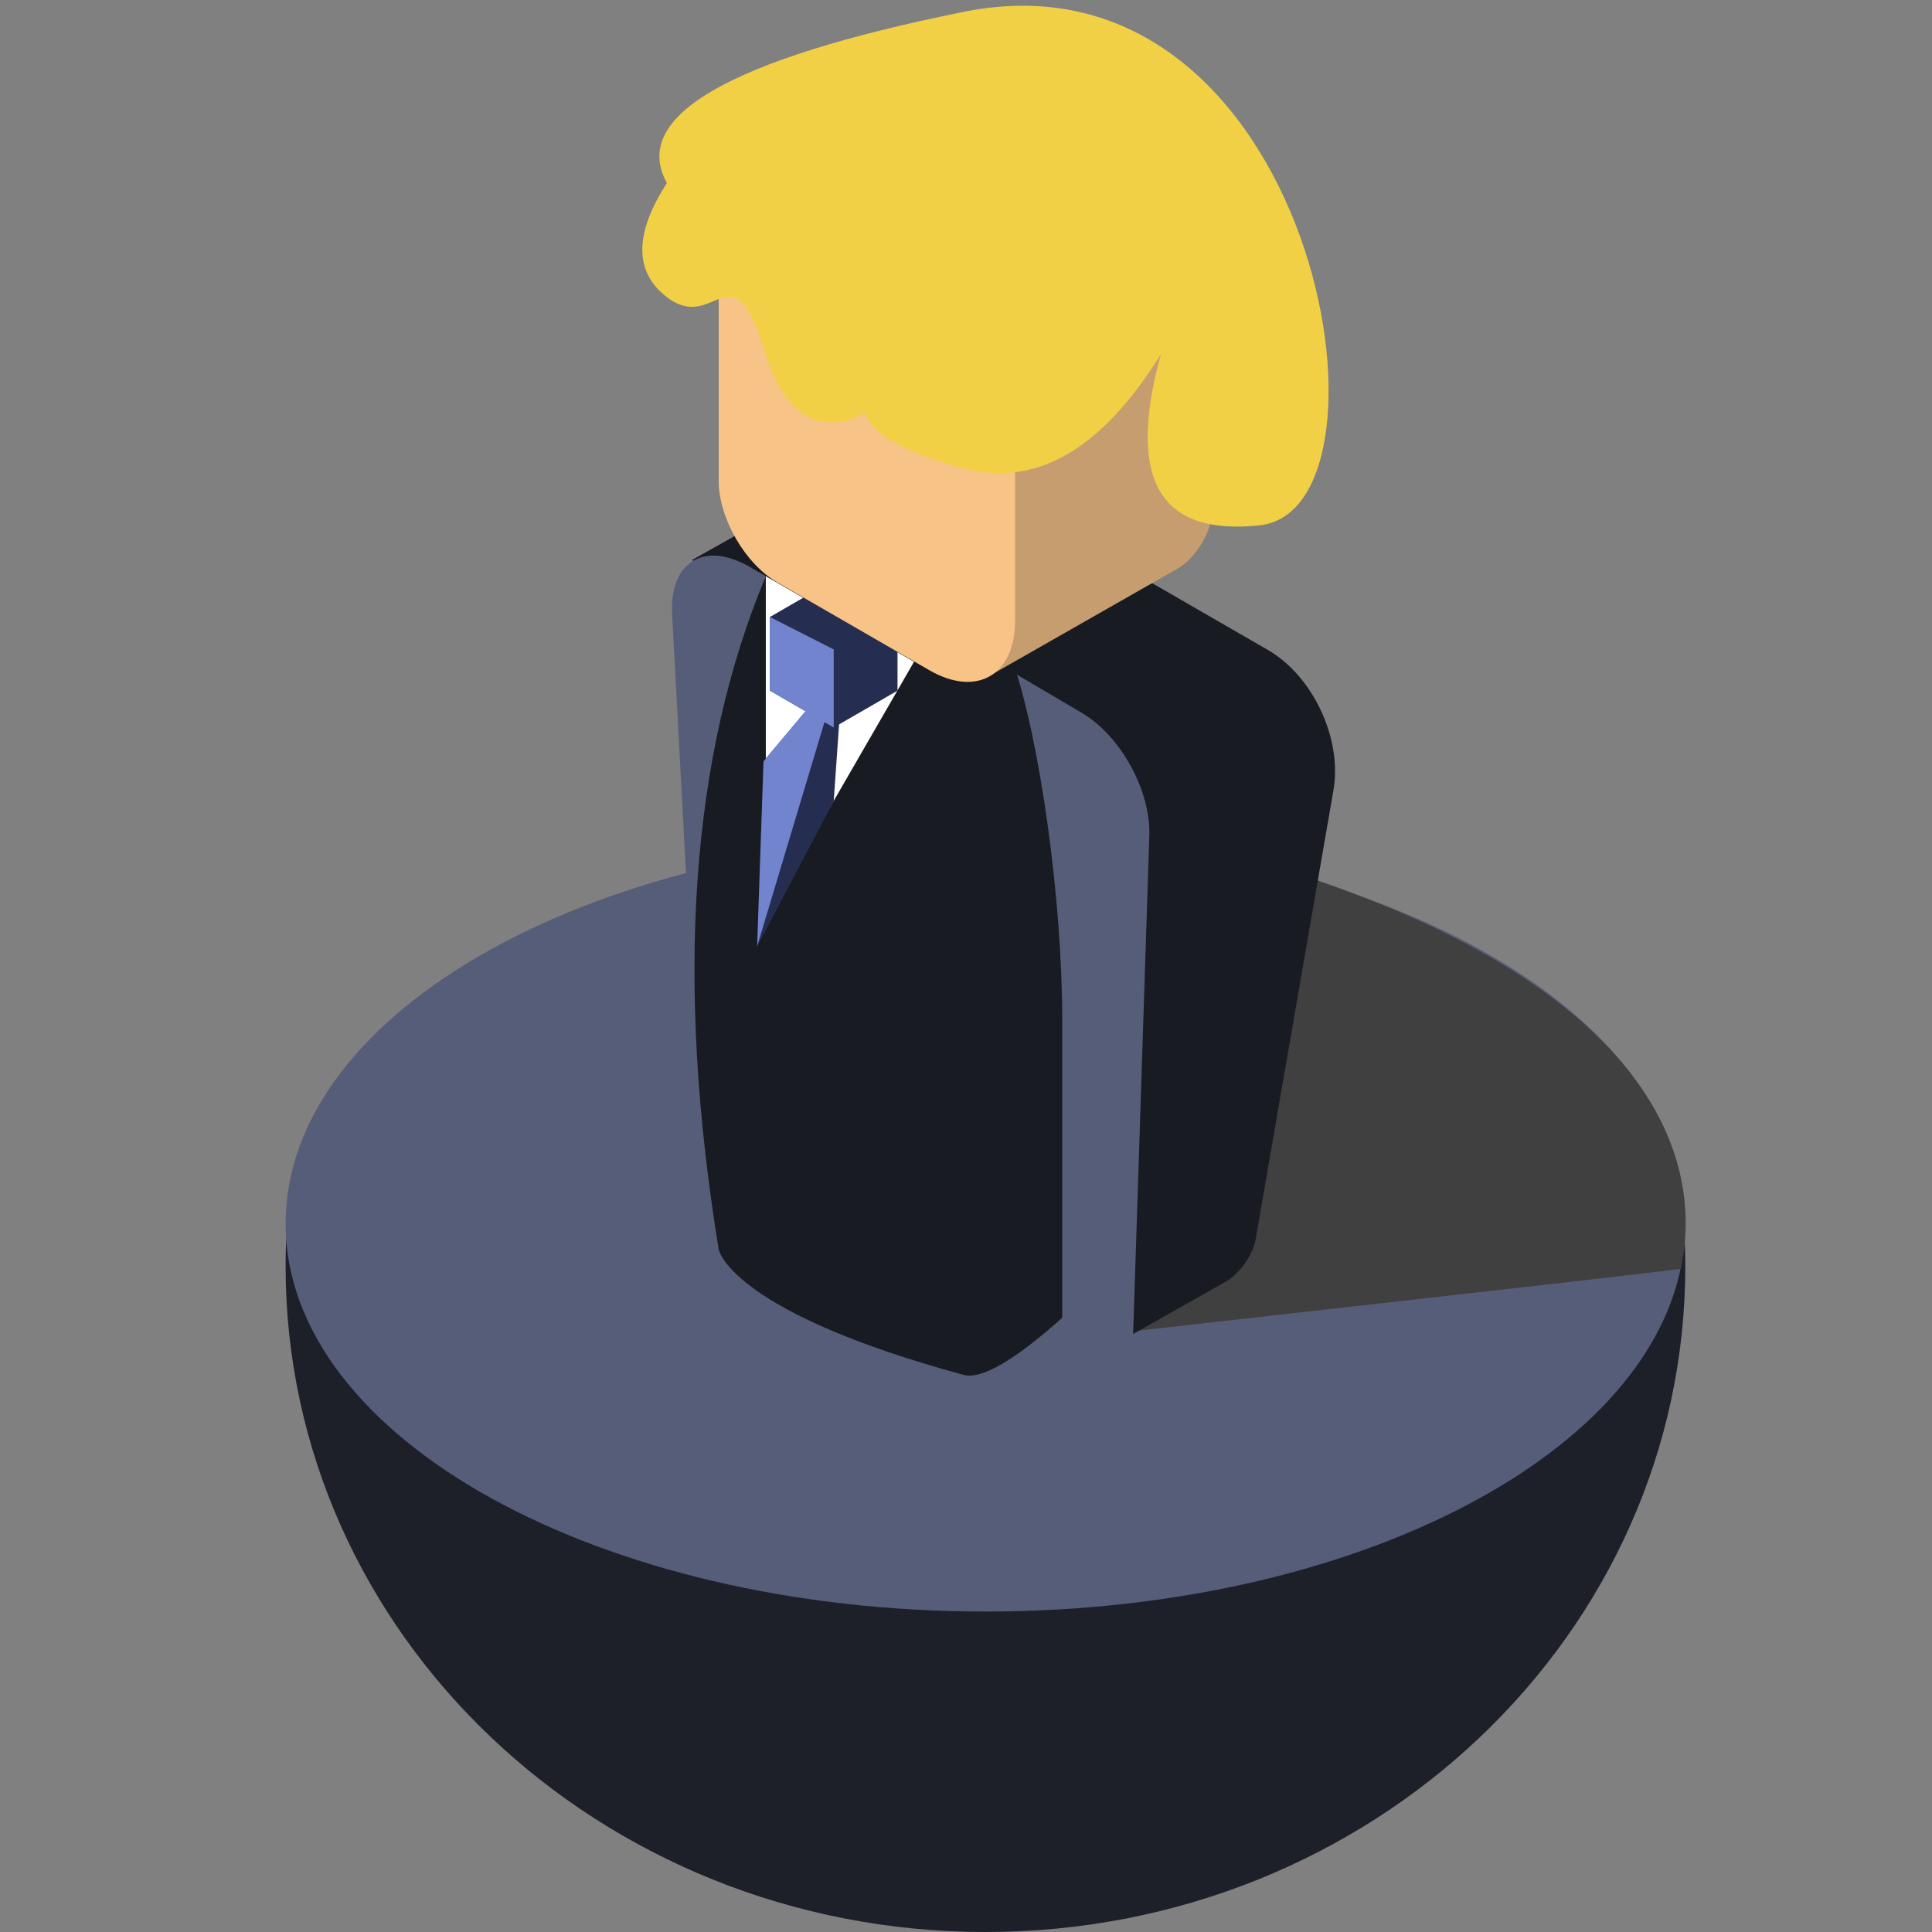 <?xml version="1.0" standalone="no"?><!-- Generator: Gravit.io --><svg xmlns="http://www.w3.org/2000/svg" xmlns:xlink="http://www.w3.org/1999/xlink" style="isolation:isolate" viewBox="0 0 300 300" width="300" height="300"><rect x="0" y="0" width="300" height="300" fill="#808080" stroke="none"/><defs><clipPath id="_clipPath_iks0mLboAAnmfXdijkUfecmOuyjGc7Jm"><rect width="300" height="300"/></clipPath></defs><g clip-path="url(#_clipPath_iks0mLboAAnmfXdijkUfecmOuyjGc7Jm)"><path d=" M 44.35 196.647 C 44.35 139.605 94.25 163.836 154.226 163.836 C 214.203 163.836 261.69 139.605 261.69 196.647 C 261.69 253.689 212.997 300 153.02 300 C 93.043 300 44.35 253.689 44.35 196.647 Z " fill="rgb(29,32,40)"/><path d=" M 107.409 86.984 L 126.587 76.185 L 141.929 85.043 L 126.587 93.901 L 107.409 86.984 Z " fill="rgb(25,27,34)"/><path d=" M 44.35 190.015 C 44.35 156.776 93.043 129.79 153.02 129.79 C 212.997 129.79 261.69 156.776 261.69 190.015 C 261.69 223.254 212.997 250.24 153.02 250.24 C 93.043 250.24 44.35 223.254 44.35 190.015 Z " fill="rgb(86,93,121)"/><path d=" M 118.916 89.472 L 116.422 88.032 C 109.331 83.938 103.929 87.253 104.367 95.429 L 108.127 165.632 L 118.916 89.472 Z " fill="rgb(86,93,121)"/><path d=" M 167.205 205.929 L 164.942 204.623 L 141.929 102.759 L 157.271 102.759 Q 178.22 105.97 180.284 107.188 C 182.348 108.405 181.43 112.104 181.051 112.298 Q 180.867 112.393 180.371 198.378 C 180.323 206.714 174.423 210.097 167.205 205.929 Z " fill="rgb(86,93,121)"/><path d=" M 140.722 97.026 L 118.916 89.472 Q 101.383 131.32 111.596 193.978 C 111.714 194.701 114.58 203.959 149.6 213.481 Q 153.766 214.614 164.942 204.623 L 164.942 158.265 C 164.942 139.852 161.505 114.98 157.271 102.759 L 157.271 102.759 L 140.722 97.026 Z " fill="rgb(25,27,34)"/><path d=" M 176.449 206.652 Q 260.958 197.167 260.991 197.015 C 265.034 178.014 253.821 153.322 203.287 136.274 Q 202.679 136.069 176.449 206.652 Z " fill="rgb(64,64,64)"/><path d=" M 118.916 98.833 L 118.916 107.924 L 118.916 142.619 L 141.929 102.759 L 124.535 92.716 L 118.916 89.472 L 118.916 98.833 Z " fill="rgb(255,255,255)"/><path d=" M 130.399 110.966 L 126.35 108.941 L 118.561 118.219 L 117.571 146.949 L 129.459 124.405 L 130.399 110.966 Z " fill="rgb(37,46,81)"/><path d=" M 154.695 102.867 L 168 110.702 C 174.002 114.237 178.692 122.759 178.467 129.722 L 175.954 207.138 L 190.325 199.025 C 192.473 197.811 194.56 194.852 194.981 192.421 L 207.06 122.682 C 208.44 114.716 203.876 104.967 196.874 100.924 L 178.876 90.533 L 154.695 102.867 Z " fill="rgb(25,27,34)"/><path d=" M 129.459 112.965 L 139.366 107.245 L 139.366 95.806 L 129.459 90.086 L 119.552 95.806 L 119.552 107.245 L 129.459 112.965 Z " fill="rgb(37,46,81)"/><path d=" M 154.203 104.627 L 182.789 88.33 C 185.834 86.594 188.307 82.338 188.307 78.833 L 188.307 49.753 L 157.623 67.469 L 153.02 98.242 L 154.203 104.627 Z " fill="rgb(198,157,111)"/><path d=" M 111.596 46.791 L 111.596 74.639 C 111.596 80.459 115.688 87.547 120.729 90.457 L 144.294 104.063 C 151.65 108.31 157.623 104.862 157.623 96.367 L 157.623 66.937 C 157.623 62.342 154.392 56.746 150.412 54.448 L 124.373 39.415 C 117.321 35.343 111.596 38.649 111.596 46.791 Z " fill="rgb(247,195,135)"/><path d=" M 149.582 1.85 Q 94.975 12.892 103.556 28.423 Q 95.92 40.273 103.556 46.139 C 111.192 52.005 113.567 37.637 118.898 54.997 C 124.23 72.357 136.301 62.984 134.24 63.854 Q 135.504 68.934 149.582 72.712 C 163.661 76.491 173.659 65.62 180.267 54.997 Q 172.226 84.105 195.609 81.57 C 218.992 79.035 204.19 -9.192 149.582 1.85 Z " fill="rgb(242,208,69)"/><path d=" M 124.505 110.105 L 129.459 112.965 L 129.459 100.842 L 119.552 95.806 L 119.552 107.245 L 124.505 110.105 Z " fill="rgb(114,132,206)"/><path d=" M 117.571 146.949 L 128.374 110.966 L 125.337 110.105 L 118.561 118.219 L 117.571 146.949 Z " fill="rgb(114,132,206)"/></g></svg>